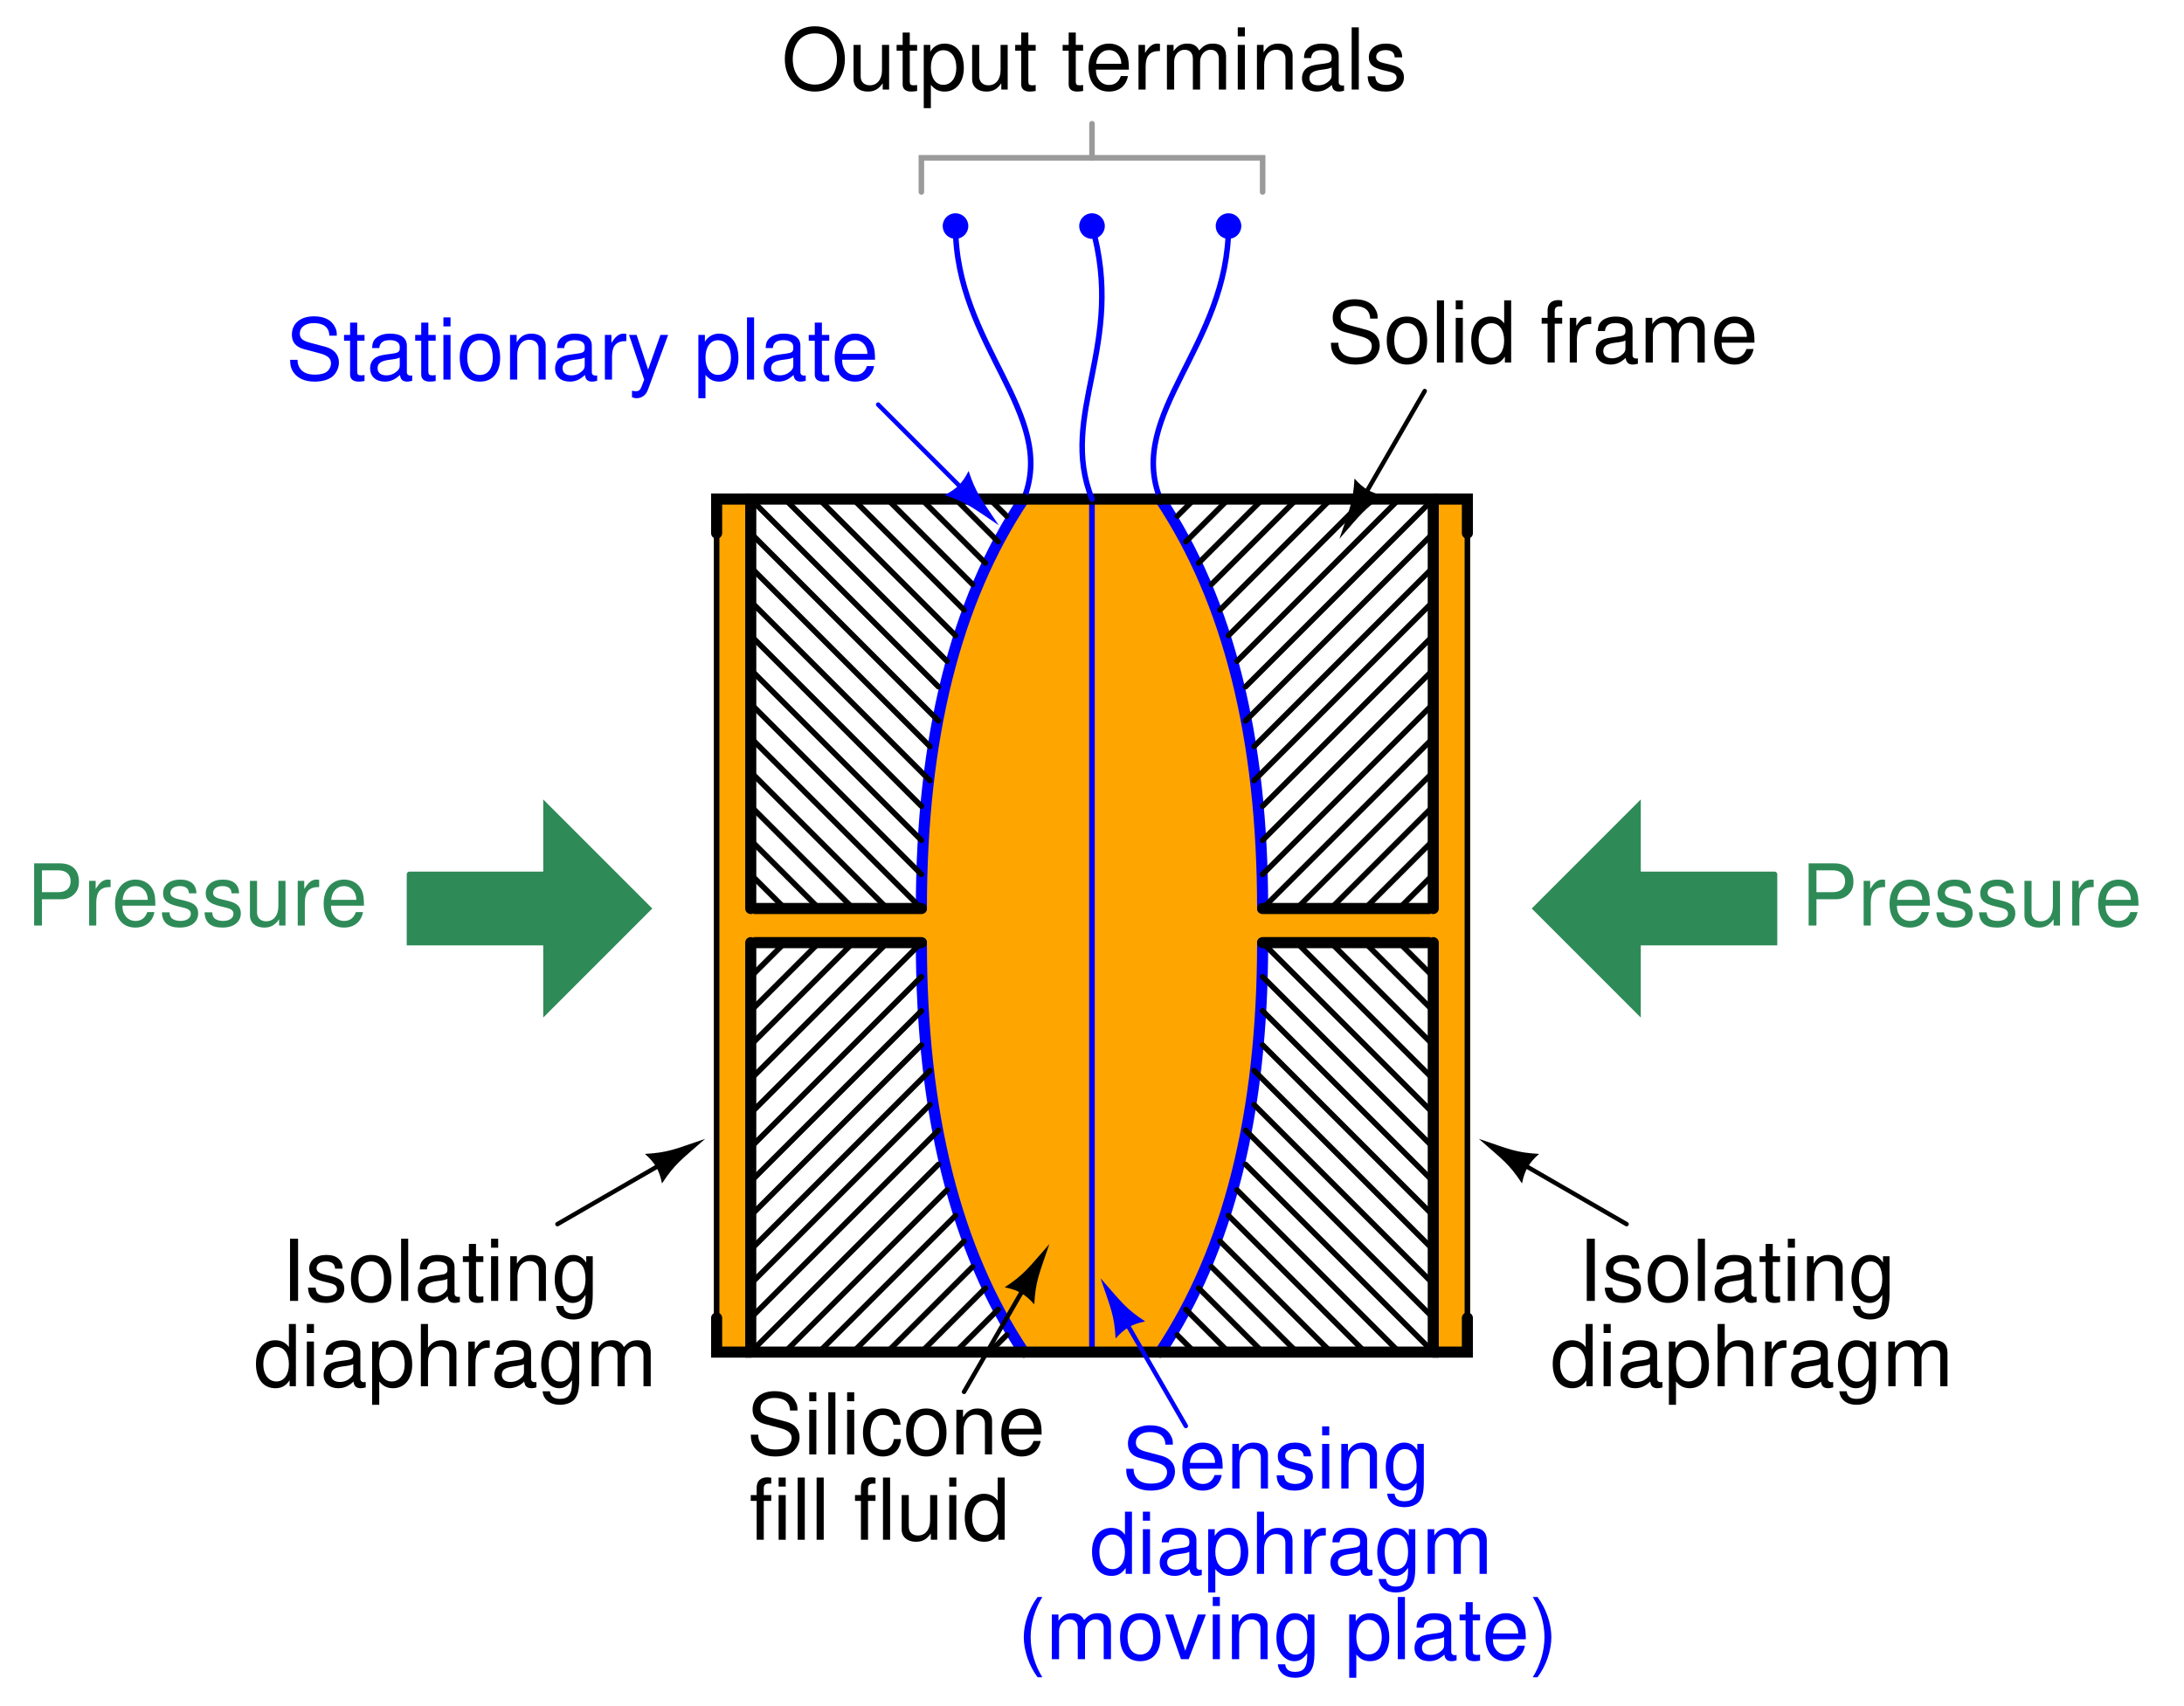 <?xml version="1.0" encoding="UTF-8"?>
<svg xmlns="http://www.w3.org/2000/svg" xmlns:xlink="http://www.w3.org/1999/xlink" viewBox="0 0 287.999 224.999" version="1.2">
<defs>
<g>
<symbol overflow="visible" id="glyph0-0">
<path style="stroke:none;" d=""/>
</symbol>
<symbol overflow="visible" id="glyph0-1">
<path style="stroke:none;" d="M 6.703 -5.797 C 6.703 -6.359 6.672 -6.516 6.484 -6.891 C 6.047 -7.844 5.078 -8.344 3.703 -8.344 C 1.906 -8.344 0.781 -7.406 0.781 -5.922 C 0.781 -4.922 1.312 -4.297 2.391 -4.016 L 4.438 -3.469 C 5.484 -3.203 5.938 -2.797 5.938 -2.156 C 5.938 -1.703 5.703 -1.266 5.359 -1.016 C 5.031 -0.781 4.516 -0.656 3.844 -0.656 C 2.953 -0.656 2.344 -0.875 1.953 -1.344 C 1.656 -1.703 1.516 -2.109 1.531 -2.609 L 0.547 -2.609 C 0.547 -1.859 0.703 -1.359 1.031 -0.906 C 1.594 -0.141 2.531 0.266 3.781 0.266 C 4.766 0.266 5.562 0.031 6.094 -0.375 C 6.641 -0.812 6.984 -1.547 6.984 -2.25 C 6.984 -3.266 6.359 -4 5.25 -4.312 L 3.188 -4.859 C 2.188 -5.125 1.828 -5.438 1.828 -6.078 C 1.828 -6.906 2.562 -7.453 3.672 -7.453 C 4.969 -7.453 5.703 -6.875 5.719 -5.797 Z M 6.703 -5.797 "/>
</symbol>
<symbol overflow="visible" id="glyph0-2">
<path style="stroke:none;" d="M 5.766 -2.625 C 5.766 -3.531 5.703 -4.078 5.531 -4.516 C 5.156 -5.484 4.25 -6.062 3.156 -6.062 C 1.5 -6.062 0.453 -4.812 0.453 -2.875 C 0.453 -0.922 1.469 0.266 3.125 0.266 C 4.484 0.266 5.406 -0.5 5.641 -1.781 L 4.703 -1.781 C 4.438 -1.016 3.922 -0.609 3.156 -0.609 C 2.562 -0.609 2.062 -0.875 1.75 -1.375 C 1.516 -1.703 1.438 -2.047 1.422 -2.625 Z M 1.453 -3.391 C 1.531 -4.484 2.188 -5.203 3.141 -5.203 C 4.094 -5.203 4.766 -4.453 4.766 -3.391 Z M 1.453 -3.391 "/>
</symbol>
<symbol overflow="visible" id="glyph0-3">
<path style="stroke:none;" d="M 0.781 -5.891 L 0.781 0 L 1.734 0 L 1.734 -3.25 C 1.734 -4.453 2.359 -5.25 3.328 -5.25 C 4.078 -5.25 4.547 -4.797 4.547 -4.078 L 4.547 0 L 5.484 0 L 5.484 -4.453 C 5.484 -5.438 4.75 -6.062 3.609 -6.062 C 2.734 -6.062 2.172 -5.719 1.656 -4.906 L 1.656 -5.891 Z M 0.781 -5.891 "/>
</symbol>
<symbol overflow="visible" id="glyph0-4">
<path style="stroke:none;" d="M 4.922 -4.25 C 4.922 -5.406 4.156 -6.062 2.797 -6.062 C 1.422 -6.062 0.531 -5.359 0.531 -4.266 C 0.531 -3.344 1 -2.906 2.391 -2.562 L 3.281 -2.344 C 3.922 -2.188 4.188 -1.953 4.188 -1.547 C 4.188 -0.984 3.641 -0.609 2.812 -0.609 C 2.312 -0.609 1.875 -0.75 1.641 -1 C 1.5 -1.172 1.422 -1.344 1.375 -1.75 L 0.375 -1.75 C 0.422 -0.391 1.188 0.266 2.734 0.266 C 4.219 0.266 5.156 -0.469 5.156 -1.609 C 5.156 -2.484 4.672 -2.969 3.5 -3.25 L 2.594 -3.469 C 1.828 -3.641 1.5 -3.891 1.5 -4.312 C 1.5 -4.859 1.984 -5.203 2.75 -5.203 C 3.516 -5.203 3.922 -4.875 3.938 -4.25 Z M 4.922 -4.25 "/>
</symbol>
<symbol overflow="visible" id="glyph0-5">
<path style="stroke:none;" d="M 1.688 -5.891 L 0.75 -5.891 L 0.75 0 L 1.688 0 Z M 1.688 -8.203 L 0.75 -8.203 L 0.75 -7.016 L 1.688 -7.016 Z M 1.688 -8.203 "/>
</symbol>
<symbol overflow="visible" id="glyph0-6">
<path style="stroke:none;" d="M 4.547 -5.891 L 4.547 -5.047 C 4.078 -5.75 3.562 -6.062 2.812 -6.062 C 1.391 -6.062 0.391 -4.734 0.391 -2.844 C 0.391 -1.859 0.625 -1.141 1.141 -0.547 C 1.578 -0.016 2.141 0.266 2.75 0.266 C 3.453 0.266 3.953 -0.062 4.453 -0.797 L 4.453 -0.5 C 4.453 1.078 4.016 1.672 2.844 1.672 C 2.047 1.672 1.625 1.344 1.547 0.672 L 0.578 0.672 C 0.672 1.766 1.547 2.453 2.828 2.453 C 3.688 2.453 4.406 2.172 4.797 1.703 C 5.25 1.141 5.406 0.422 5.406 -0.969 L 5.406 -5.891 Z M 2.906 -5.203 C 3.891 -5.203 4.453 -4.359 4.453 -2.875 C 4.453 -1.438 3.875 -0.609 2.906 -0.609 C 1.938 -0.609 1.375 -1.453 1.375 -2.906 C 1.375 -4.344 1.938 -5.203 2.906 -5.203 Z M 2.906 -5.203 "/>
</symbol>
<symbol overflow="visible" id="glyph0-7">
<path style="stroke:none;" d="M 5.562 -8.203 L 4.641 -8.203 L 4.641 -5.156 C 4.234 -5.75 3.609 -6.062 2.828 -6.062 C 1.297 -6.062 0.297 -4.844 0.297 -2.953 C 0.297 -0.969 1.266 0.266 2.859 0.266 C 3.672 0.266 4.234 -0.047 4.734 -0.781 L 4.734 0 L 5.562 0 Z M 2.984 -5.188 C 4 -5.188 4.641 -4.297 4.641 -2.875 C 4.641 -1.516 3.984 -0.625 3 -0.625 C 1.953 -0.625 1.266 -1.531 1.266 -2.906 C 1.266 -4.281 1.953 -5.188 2.984 -5.188 Z M 2.984 -5.188 "/>
</symbol>
<symbol overflow="visible" id="glyph0-8">
<path style="stroke:none;" d="M 6.016 -0.547 C 5.922 -0.531 5.875 -0.531 5.812 -0.531 C 5.484 -0.531 5.312 -0.703 5.312 -0.984 L 5.312 -4.453 C 5.312 -5.5 4.547 -6.062 3.094 -6.062 C 2.234 -6.062 1.547 -5.812 1.141 -5.375 C 0.859 -5.078 0.75 -4.734 0.734 -4.156 L 1.672 -4.156 C 1.75 -4.875 2.188 -5.203 3.062 -5.203 C 3.922 -5.203 4.375 -4.875 4.375 -4.312 L 4.375 -4.078 C 4.359 -3.672 4.156 -3.516 3.391 -3.422 C 2.062 -3.25 1.875 -3.203 1.5 -3.062 C 0.828 -2.766 0.469 -2.25 0.469 -1.484 C 0.469 -0.422 1.219 0.266 2.406 0.266 C 3.156 0.266 3.75 0 4.406 -0.609 C 4.484 0 4.766 0.266 5.375 0.266 C 5.578 0.266 5.703 0.234 6.016 0.156 Z M 4.375 -1.859 C 4.375 -1.547 4.281 -1.344 4 -1.094 C 3.625 -0.75 3.156 -0.562 2.609 -0.562 C 1.875 -0.562 1.453 -0.906 1.453 -1.5 C 1.453 -2.125 1.859 -2.438 2.875 -2.594 C 3.875 -2.719 4.062 -2.766 4.375 -2.906 Z M 4.375 -1.859 "/>
</symbol>
<symbol overflow="visible" id="glyph0-9">
<path style="stroke:none;" d="M 0.609 2.453 L 1.547 2.453 L 1.547 -0.625 C 2.047 -0.016 2.594 0.266 3.359 0.266 C 4.891 0.266 5.891 -0.969 5.891 -2.844 C 5.891 -4.828 4.922 -6.062 3.359 -6.062 C 2.547 -6.062 1.906 -5.703 1.469 -5 L 1.469 -5.891 L 0.609 -5.891 Z M 3.188 -5.188 C 4.234 -5.188 4.906 -4.281 4.906 -2.875 C 4.906 -1.531 4.219 -0.625 3.188 -0.625 C 2.188 -0.625 1.547 -1.516 1.547 -2.906 C 1.547 -4.281 2.188 -5.188 3.188 -5.188 Z M 3.188 -5.188 "/>
</symbol>
<symbol overflow="visible" id="glyph0-10">
<path style="stroke:none;" d="M 0.781 -8.203 L 0.781 0 L 1.719 0 L 1.719 -3.25 C 1.719 -4.453 2.344 -5.25 3.312 -5.25 C 3.641 -5.25 3.922 -5.156 4.156 -4.984 C 4.422 -4.781 4.531 -4.5 4.531 -4.078 L 4.531 0 L 5.469 0 L 5.469 -4.453 C 5.469 -5.438 4.766 -6.062 3.609 -6.062 C 2.781 -6.062 2.266 -5.812 1.719 -5.078 L 1.719 -8.203 Z M 0.781 -8.203 "/>
</symbol>
<symbol overflow="visible" id="glyph0-11">
<path style="stroke:none;" d="M 0.781 -5.891 L 0.781 0 L 1.719 0 L 1.719 -3.062 C 1.734 -4.484 2.312 -5.109 3.609 -5.078 L 3.609 -6.031 C 3.453 -6.047 3.359 -6.062 3.25 -6.062 C 2.641 -6.062 2.188 -5.703 1.641 -4.828 L 1.641 -5.891 Z M 0.781 -5.891 "/>
</symbol>
<symbol overflow="visible" id="glyph0-12">
<path style="stroke:none;" d="M 0.781 -5.891 L 0.781 0 L 1.734 0 L 1.734 -3.703 C 1.734 -4.562 2.344 -5.25 3.109 -5.25 C 3.812 -5.25 4.203 -4.812 4.203 -4.062 L 4.203 0 L 5.156 0 L 5.156 -3.703 C 5.156 -4.562 5.766 -5.25 6.531 -5.25 C 7.219 -5.25 7.625 -4.797 7.625 -4.062 L 7.625 0 L 8.578 0 L 8.578 -4.422 C 8.578 -5.484 7.969 -6.062 6.859 -6.062 C 6.078 -6.062 5.609 -5.828 5.047 -5.156 C 4.703 -5.797 4.234 -6.062 3.469 -6.062 C 2.672 -6.062 2.156 -5.766 1.656 -5.062 L 1.656 -5.891 Z M 0.781 -5.891 "/>
</symbol>
<symbol overflow="visible" id="glyph0-13">
<path style="stroke:none;" d="M 2.188 -8.203 L 1.125 -8.203 L 1.125 0 L 2.188 0 Z M 2.188 -8.203 "/>
</symbol>
<symbol overflow="visible" id="glyph0-14">
<path style="stroke:none;" d="M 3.062 -6.062 C 1.391 -6.062 0.406 -4.875 0.406 -2.906 C 0.406 -0.906 1.391 0.266 3.078 0.266 C 4.734 0.266 5.734 -0.922 5.734 -2.859 C 5.734 -4.906 4.766 -6.062 3.062 -6.062 Z M 3.078 -5.203 C 4.125 -5.203 4.766 -4.328 4.766 -2.875 C 4.766 -1.469 4.109 -0.609 3.078 -0.609 C 2.031 -0.609 1.391 -1.469 1.391 -2.906 C 1.391 -4.328 2.031 -5.203 3.078 -5.203 Z M 3.078 -5.203 "/>
</symbol>
<symbol overflow="visible" id="glyph0-15">
<path style="stroke:none;" d="M 1.703 -8.203 L 0.766 -8.203 L 0.766 0 L 1.703 0 Z M 1.703 -8.203 "/>
</symbol>
<symbol overflow="visible" id="glyph0-16">
<path style="stroke:none;" d="M 2.859 -5.891 L 1.891 -5.891 L 1.891 -7.516 L 0.953 -7.516 L 0.953 -5.891 L 0.156 -5.891 L 0.156 -5.125 L 0.953 -5.125 L 0.953 -0.672 C 0.953 -0.062 1.359 0.266 2.094 0.266 C 2.344 0.266 2.547 0.234 2.859 0.188 L 2.859 -0.609 C 2.719 -0.578 2.594 -0.562 2.406 -0.562 C 2 -0.562 1.891 -0.672 1.891 -1.094 L 1.891 -5.125 L 2.859 -5.125 Z M 2.859 -5.891 "/>
</symbol>
<symbol overflow="visible" id="glyph0-17">
<path style="stroke:none;" d="M 5.297 -3.922 C 5.25 -4.484 5.125 -4.859 4.906 -5.188 C 4.5 -5.734 3.797 -6.062 2.969 -6.062 C 1.375 -6.062 0.344 -4.797 0.344 -2.844 C 0.344 -0.938 1.359 0.266 2.953 0.266 C 4.359 0.266 5.25 -0.578 5.359 -2.031 L 4.422 -2.031 C 4.266 -1.078 3.781 -0.609 2.984 -0.609 C 1.953 -0.609 1.328 -1.453 1.328 -2.844 C 1.328 -4.312 1.938 -5.203 2.953 -5.203 C 3.75 -5.203 4.234 -4.734 4.359 -3.922 Z M 5.297 -3.922 "/>
</symbol>
<symbol overflow="visible" id="glyph0-18">
<path style="stroke:none;" d="M 2.906 -5.891 L 1.922 -5.891 L 1.922 -6.812 C 1.922 -7.219 2.141 -7.406 2.578 -7.406 C 2.656 -7.406 2.688 -7.406 2.906 -7.406 L 2.906 -8.172 C 2.688 -8.219 2.562 -8.234 2.375 -8.234 C 1.5 -8.234 0.984 -7.734 0.984 -6.891 L 0.984 -5.891 L 0.203 -5.891 L 0.203 -5.125 L 0.984 -5.125 L 0.984 0 L 1.922 0 L 1.922 -5.125 L 2.906 -5.125 Z M 2.906 -5.891 "/>
</symbol>
<symbol overflow="visible" id="glyph0-19">
<path style="stroke:none;" d=""/>
</symbol>
<symbol overflow="visible" id="glyph0-20">
<path style="stroke:none;" d="M 5.422 0 L 5.422 -5.891 L 4.484 -5.891 L 4.484 -2.547 C 4.484 -1.344 3.859 -0.562 2.875 -0.562 C 2.141 -0.562 1.672 -1.016 1.672 -1.719 L 1.672 -5.891 L 0.734 -5.891 L 0.734 -1.344 C 0.734 -0.375 1.469 0.266 2.609 0.266 C 3.469 0.266 4.031 -0.047 4.578 -0.828 L 4.578 0 Z M 5.422 0 "/>
</symbol>
<symbol overflow="visible" id="glyph0-21">
<path style="stroke:none;" d="M 2.062 -3.469 L 4.641 -3.469 C 5.281 -3.469 5.797 -3.672 6.234 -4.062 C 6.734 -4.516 6.938 -5.047 6.938 -5.797 C 6.938 -7.328 6.031 -8.203 4.406 -8.203 L 1.031 -8.203 L 1.031 0 L 2.062 0 Z M 2.062 -4.406 L 2.062 -7.281 L 4.25 -7.281 C 5.25 -7.281 5.844 -6.734 5.844 -5.844 C 5.844 -4.938 5.25 -4.406 4.25 -4.406 Z M 2.062 -4.406 "/>
</symbol>
<symbol overflow="visible" id="glyph0-22">
<path style="stroke:none;" d="M 4.375 -8.344 C 2.031 -8.344 0.422 -6.609 0.422 -4.031 C 0.422 -1.469 2.016 0.266 4.391 0.266 C 5.391 0.266 6.266 -0.047 6.938 -0.609 C 7.812 -1.359 8.344 -2.625 8.344 -3.969 C 8.344 -6.609 6.781 -8.344 4.375 -8.344 Z M 4.375 -7.406 C 6.156 -7.406 7.297 -6.078 7.297 -4 C 7.297 -2.016 6.125 -0.656 4.391 -0.656 C 2.625 -0.656 1.469 -2.016 1.469 -4.031 C 1.469 -6.062 2.625 -7.406 4.375 -7.406 Z M 4.375 -7.406 "/>
</symbol>
<symbol overflow="visible" id="glyph0-23">
<path style="stroke:none;" d="M 4.359 -5.891 L 2.734 -1.312 L 1.219 -5.891 L 0.219 -5.891 L 2.219 0.016 L 1.859 0.953 C 1.703 1.375 1.5 1.531 1.109 1.531 C 0.938 1.531 0.812 1.5 0.609 1.469 L 0.609 2.312 C 0.797 2.406 0.984 2.453 1.234 2.453 C 1.547 2.453 1.875 2.344 2.109 2.172 C 2.406 1.953 2.578 1.703 2.75 1.234 L 5.375 -5.891 Z M 4.359 -5.891 "/>
</symbol>
<symbol overflow="visible" id="glyph0-24">
<path style="stroke:none;" d="M 2.656 -8.203 C 1.531 -6.734 0.828 -4.688 0.828 -2.906 C 0.828 -1.141 1.531 0.906 2.656 2.391 L 3.281 2.391 C 2.281 0.781 1.734 -1.109 1.734 -2.906 C 1.734 -4.703 2.281 -6.609 3.281 -8.203 Z M 2.656 -8.203 "/>
</symbol>
<symbol overflow="visible" id="glyph0-25">
<path style="stroke:none;" d="M 3.203 0 L 5.469 -5.891 L 4.406 -5.891 L 2.75 -1.109 L 1.172 -5.891 L 0.109 -5.891 L 2.188 0 Z M 3.203 0 "/>
</symbol>
<symbol overflow="visible" id="glyph0-26">
<path style="stroke:none;" d="M 1.047 2.391 C 2.172 0.906 2.875 -1.141 2.875 -2.906 C 2.875 -4.688 2.172 -6.734 1.047 -8.203 L 0.422 -8.203 C 1.422 -6.594 1.969 -4.703 1.969 -2.906 C 1.969 -1.109 1.422 0.781 0.422 2.391 Z M 1.047 2.391 "/>
</symbol>
</g>
</defs>
<g id="surface1">
<path style="fill:none;stroke-width:7.312;stroke-linecap:round;stroke-linejoin:miter;stroke:rgb(0%,0%,0%);stroke-opacity:1;stroke-miterlimit:6;" d="M 1435 461.865 L 1435 1586.865 " transform="matrix(0.1,0,0,-0.1,0.5,224.499)"/>
<path style="fill-rule:evenodd;fill:rgb(17.993%,54.492%,34.105%);fill-opacity:1;stroke-width:7.312;stroke-linecap:round;stroke-linejoin:miter;stroke:rgb(17.993%,54.492%,34.105%);stroke-opacity:1;stroke-miterlimit:6;" d="M 535 1091.865 L 535 1001.865 L 715 1001.865 L 715 911.865 L 850 1046.865 L 715 1181.865 L 715 1091.865 L 535 1091.865 " transform="matrix(0.1,0,0,-0.1,0.5,224.499)"/>
<path style="fill-rule:evenodd;fill:rgb(100%,64.647%,0%);fill-opacity:1;stroke-width:7.312;stroke-linecap:round;stroke-linejoin:miter;stroke:rgb(100%,64.647%,0%);stroke-opacity:1;stroke-miterlimit:6;" d="M 1345 1586.865 C 1165 1316.865 1165 731.865 1345 461.865 " transform="matrix(0.1,0,0,-0.1,0.5,224.499)"/>
<path style="fill-rule:evenodd;fill:rgb(100%,64.647%,0%);fill-opacity:1;stroke-width:7.312;stroke-linecap:round;stroke-linejoin:miter;stroke:rgb(100%,64.647%,0%);stroke-opacity:1;stroke-miterlimit:6;" d="M 1345 461.865 L 1435 461.865 L 1435 1586.865 L 1345 1586.865 Z M 1345 461.865 " transform="matrix(0.1,0,0,-0.1,0.5,224.499)"/>
<path style="fill:none;stroke-width:7.312;stroke-linecap:round;stroke-linejoin:miter;stroke:rgb(0%,0%,0%);stroke-opacity:1;stroke-miterlimit:6;" d="M 1435 461.865 L 1435 1586.865 " transform="matrix(0.1,0,0,-0.1,0.5,224.499)"/>
<path style="fill-rule:evenodd;fill:rgb(100%,64.647%,0%);fill-opacity:1;stroke-width:7.312;stroke-linecap:round;stroke-linejoin:miter;stroke:rgb(100%,64.647%,0%);stroke-opacity:1;stroke-miterlimit:6;" d="M 1525 1586.865 C 1705 1316.865 1705 731.865 1525 461.865 " transform="matrix(0.1,0,0,-0.1,0.5,224.499)"/>
<path style="fill-rule:evenodd;fill:rgb(100%,64.647%,0%);fill-opacity:1;stroke-width:7.312;stroke-linecap:round;stroke-linejoin:miter;stroke:rgb(100%,64.647%,0%);stroke-opacity:1;stroke-miterlimit:6;" d="M 1435 461.865 L 1525 461.865 L 1525 1586.865 L 1435 1586.865 Z M 1435 461.865 " transform="matrix(0.1,0,0,-0.1,0.5,224.499)"/>
<path style="fill:none;stroke-width:14.625;stroke-linecap:round;stroke-linejoin:miter;stroke:rgb(0%,0%,100%);stroke-opacity:1;stroke-miterlimit:6;" d="M 1345 1586.865 C 1255 1451.865 1210 1271.865 1210 1046.865 " transform="matrix(0.1,0,0,-0.1,0.5,224.499)"/>
<path style="fill:none;stroke-width:14.625;stroke-linecap:round;stroke-linejoin:miter;stroke:rgb(0%,0%,100%);stroke-opacity:1;stroke-miterlimit:6;" d="M 1345 461.865 C 1255 596.865 1210 776.865 1210 1001.865 " transform="matrix(0.1,0,0,-0.1,0.5,224.499)"/>
<path style="fill:none;stroke-width:14.625;stroke-linecap:round;stroke-linejoin:miter;stroke:rgb(0%,0%,100%);stroke-opacity:1;stroke-miterlimit:6;" d="M 1525 1586.865 C 1615 1451.865 1660 1271.865 1660 1046.865 " transform="matrix(0.1,0,0,-0.1,0.5,224.499)"/>
<path style="fill:none;stroke-width:14.625;stroke-linecap:round;stroke-linejoin:miter;stroke:rgb(0%,0%,100%);stroke-opacity:1;stroke-miterlimit:6;" d="M 1525 461.865 C 1615 596.865 1660 776.865 1660 1001.865 " transform="matrix(0.1,0,0,-0.1,0.5,224.499)"/>
<path style="fill:none;stroke-width:7.312;stroke-linecap:round;stroke-linejoin:miter;stroke:rgb(0%,0%,100%);stroke-opacity:1;stroke-miterlimit:6;" d="M 1435 461.865 L 1435 1586.865 " transform="matrix(0.1,0,0,-0.1,0.5,224.499)"/>
<path style="fill:none;stroke-width:14.625;stroke-linecap:round;stroke-linejoin:miter;stroke:rgb(0%,0%,0%);stroke-opacity:1;stroke-miterlimit:6;" d="M 1525 1586.865 L 1345 1586.865 " transform="matrix(0.1,0,0,-0.1,0.5,224.499)"/>
<path style="fill:none;stroke-width:14.625;stroke-linecap:round;stroke-linejoin:miter;stroke:rgb(0%,0%,0%);stroke-opacity:1;stroke-miterlimit:6;" d="M 1525 461.865 L 1345 461.865 " transform="matrix(0.1,0,0,-0.1,0.5,224.499)"/>
<path style="fill:none;stroke-width:7.312;stroke-linecap:round;stroke-linejoin:miter;stroke:rgb(0%,0%,0%);stroke-opacity:1;stroke-miterlimit:6;" d="M 1030 1046.865 L 985 1091.865 " transform="matrix(0.1,0,0,-0.1,0.5,224.499)"/>
<path style="fill:none;stroke-width:7.312;stroke-linecap:round;stroke-linejoin:miter;stroke:rgb(0%,0%,0%);stroke-opacity:1;stroke-miterlimit:6;" d="M 1075 1046.865 L 985 1136.865 " transform="matrix(0.1,0,0,-0.1,0.5,224.499)"/>
<path style="fill:none;stroke-width:7.312;stroke-linecap:round;stroke-linejoin:miter;stroke:rgb(0%,0%,0%);stroke-opacity:1;stroke-miterlimit:6;" d="M 1120 1046.865 L 985 1181.865 " transform="matrix(0.1,0,0,-0.1,0.5,224.499)"/>
<path style="fill:none;stroke-width:7.312;stroke-linecap:round;stroke-linejoin:miter;stroke:rgb(0%,0%,0%);stroke-opacity:1;stroke-miterlimit:6;" d="M 1165 1046.865 L 985 1226.865 " transform="matrix(0.1,0,0,-0.1,0.5,224.499)"/>
<path style="fill:none;stroke-width:7.312;stroke-linecap:round;stroke-linejoin:miter;stroke:rgb(0%,0%,0%);stroke-opacity:1;stroke-miterlimit:6;" d="M 1210 1046.865 L 985 1271.865 " transform="matrix(0.1,0,0,-0.1,0.5,224.499)"/>
<path style="fill:none;stroke-width:7.312;stroke-linecap:round;stroke-linejoin:miter;stroke:rgb(0%,0%,0%);stroke-opacity:1;stroke-miterlimit:6;" d="M 1210 1091.865 L 985 1316.865 " transform="matrix(0.1,0,0,-0.1,0.5,224.499)"/>
<path style="fill:none;stroke-width:7.312;stroke-linecap:round;stroke-linejoin:miter;stroke:rgb(0%,0%,0%);stroke-opacity:1;stroke-miterlimit:6;" d="M 1210 1136.865 L 985 1361.865 " transform="matrix(0.1,0,0,-0.1,0.5,224.499)"/>
<path style="fill:none;stroke-width:7.312;stroke-linecap:round;stroke-linejoin:miter;stroke:rgb(0%,0%,0%);stroke-opacity:1;stroke-miterlimit:6;" d="M 1210 1181.865 L 985 1406.865 " transform="matrix(0.1,0,0,-0.1,0.5,224.499)"/>
<path style="fill:none;stroke-width:7.312;stroke-linecap:round;stroke-linejoin:miter;stroke:rgb(0%,0%,0%);stroke-opacity:1;stroke-miterlimit:6;" d="M 1221.25 1215.615 L 985 1451.865 " transform="matrix(0.1,0,0,-0.1,0.5,224.499)"/>
<path style="fill:none;stroke-width:7.312;stroke-linecap:round;stroke-linejoin:miter;stroke:rgb(0%,0%,0%);stroke-opacity:1;stroke-miterlimit:6;" d="M 1221.25 1260.615 L 985 1496.865 " transform="matrix(0.1,0,0,-0.1,0.5,224.499)"/>
<path style="fill:none;stroke-width:7.312;stroke-linecap:round;stroke-linejoin:miter;stroke:rgb(0%,0%,0%);stroke-opacity:1;stroke-miterlimit:6;" d="M 1232.5 1294.365 L 985 1541.865 " transform="matrix(0.1,0,0,-0.1,0.5,224.499)"/>
<path style="fill:none;stroke-width:7.312;stroke-linecap:round;stroke-linejoin:miter;stroke:rgb(0%,0%,0%);stroke-opacity:1;stroke-miterlimit:6;" d="M 1232.5 1339.365 L 985 1586.865 " transform="matrix(0.1,0,0,-0.1,0.5,224.499)"/>
<path style="fill:none;stroke-width:7.312;stroke-linecap:round;stroke-linejoin:miter;stroke:rgb(0%,0%,0%);stroke-opacity:1;stroke-miterlimit:6;" d="M 1243.75 1373.115 L 1030 1586.865 " transform="matrix(0.1,0,0,-0.1,0.5,224.499)"/>
<path style="fill:none;stroke-width:7.312;stroke-linecap:round;stroke-linejoin:miter;stroke:rgb(0%,0%,0%);stroke-opacity:1;stroke-miterlimit:6;" d="M 1255 1406.865 L 1075 1586.865 " transform="matrix(0.1,0,0,-0.1,0.5,224.499)"/>
<path style="fill:none;stroke-width:7.312;stroke-linecap:round;stroke-linejoin:miter;stroke:rgb(0%,0%,0%);stroke-opacity:1;stroke-miterlimit:6;" d="M 1266.25 1440.615 L 1120 1586.865 " transform="matrix(0.1,0,0,-0.1,0.5,224.499)"/>
<path style="fill:none;stroke-width:7.312;stroke-linecap:round;stroke-linejoin:miter;stroke:rgb(0%,0%,0%);stroke-opacity:1;stroke-miterlimit:6;" d="M 1277.5 1474.365 L 1165 1586.865 " transform="matrix(0.1,0,0,-0.1,0.5,224.499)"/>
<path style="fill:none;stroke-width:7.312;stroke-linecap:round;stroke-linejoin:miter;stroke:rgb(0%,0%,0%);stroke-opacity:1;stroke-miterlimit:6;" d="M 1294.375 1502.49 L 1210 1586.865 " transform="matrix(0.1,0,0,-0.1,0.5,224.499)"/>
<path style="fill:none;stroke-width:7.312;stroke-linecap:round;stroke-linejoin:miter;stroke:rgb(0%,0%,0%);stroke-opacity:1;stroke-miterlimit:6;" d="M 1311.25 1530.615 L 1255 1586.865 " transform="matrix(0.1,0,0,-0.1,0.5,224.499)"/>
<path style="fill:none;stroke-width:7.312;stroke-linecap:round;stroke-linejoin:miter;stroke:rgb(0%,0%,0%);stroke-opacity:1;stroke-miterlimit:6;" d="M 1322.5 1564.365 L 1300 1586.865 " transform="matrix(0.1,0,0,-0.1,0.5,224.499)"/>
<path style="fill:none;stroke-width:7.312;stroke-linecap:round;stroke-linejoin:miter;stroke:rgb(0%,0%,0%);stroke-opacity:1;stroke-miterlimit:6;" d="M 1075 1001.865 L 985 911.865 " transform="matrix(0.1,0,0,-0.1,0.5,224.499)"/>
<path style="fill:none;stroke-width:7.312;stroke-linecap:round;stroke-linejoin:miter;stroke:rgb(0%,0%,0%);stroke-opacity:1;stroke-miterlimit:6;" d="M 1030 1001.865 L 985 956.865 " transform="matrix(0.1,0,0,-0.1,0.5,224.499)"/>
<path style="fill:none;stroke-width:7.312;stroke-linecap:round;stroke-linejoin:miter;stroke:rgb(0%,0%,0%);stroke-opacity:1;stroke-miterlimit:6;" d="M 1120 1001.865 L 985 866.865 " transform="matrix(0.1,0,0,-0.1,0.5,224.499)"/>
<path style="fill:none;stroke-width:7.312;stroke-linecap:round;stroke-linejoin:miter;stroke:rgb(0%,0%,0%);stroke-opacity:1;stroke-miterlimit:6;" d="M 1165 1001.865 L 985 821.865 " transform="matrix(0.1,0,0,-0.1,0.5,224.499)"/>
<path style="fill:none;stroke-width:7.312;stroke-linecap:round;stroke-linejoin:miter;stroke:rgb(0%,0%,0%);stroke-opacity:1;stroke-miterlimit:6;" d="M 1210 1001.865 L 985 776.865 " transform="matrix(0.1,0,0,-0.1,0.5,224.499)"/>
<path style="fill:none;stroke-width:7.312;stroke-linecap:round;stroke-linejoin:miter;stroke:rgb(0%,0%,0%);stroke-opacity:1;stroke-miterlimit:6;" d="M 1210 956.865 L 985 731.865 " transform="matrix(0.1,0,0,-0.1,0.5,224.499)"/>
<path style="fill:none;stroke-width:7.312;stroke-linecap:round;stroke-linejoin:miter;stroke:rgb(0%,0%,0%);stroke-opacity:1;stroke-miterlimit:6;" d="M 1210 911.865 L 985 686.865 " transform="matrix(0.1,0,0,-0.1,0.5,224.499)"/>
<path style="fill:none;stroke-width:7.312;stroke-linecap:round;stroke-linejoin:miter;stroke:rgb(0%,0%,0%);stroke-opacity:1;stroke-miterlimit:6;" d="M 1210 866.865 L 985 641.865 " transform="matrix(0.1,0,0,-0.1,0.5,224.499)"/>
<path style="fill:none;stroke-width:7.312;stroke-linecap:round;stroke-linejoin:miter;stroke:rgb(0%,0%,0%);stroke-opacity:1;stroke-miterlimit:6;" d="M 1221.25 833.115 L 985 596.865 " transform="matrix(0.1,0,0,-0.1,0.5,224.499)"/>
<path style="fill:none;stroke-width:7.312;stroke-linecap:round;stroke-linejoin:miter;stroke:rgb(0%,0%,0%);stroke-opacity:1;stroke-miterlimit:6;" d="M 1221.25 788.115 L 985 551.865 " transform="matrix(0.1,0,0,-0.1,0.5,224.499)"/>
<path style="fill:none;stroke-width:7.312;stroke-linecap:round;stroke-linejoin:miter;stroke:rgb(0%,0%,0%);stroke-opacity:1;stroke-miterlimit:6;" d="M 1232.5 754.365 L 985 506.865 " transform="matrix(0.1,0,0,-0.1,0.5,224.499)"/>
<path style="fill:none;stroke-width:7.312;stroke-linecap:round;stroke-linejoin:miter;stroke:rgb(0%,0%,0%);stroke-opacity:1;stroke-miterlimit:6;" d="M 1232.5 709.365 L 985 461.865 " transform="matrix(0.1,0,0,-0.1,0.5,224.499)"/>
<path style="fill:none;stroke-width:7.312;stroke-linecap:round;stroke-linejoin:miter;stroke:rgb(0%,0%,0%);stroke-opacity:1;stroke-miterlimit:6;" d="M 1243.75 675.615 L 1030 461.865 " transform="matrix(0.1,0,0,-0.1,0.5,224.499)"/>
<path style="fill:none;stroke-width:7.312;stroke-linecap:round;stroke-linejoin:miter;stroke:rgb(0%,0%,0%);stroke-opacity:1;stroke-miterlimit:6;" d="M 1255 641.865 L 1075 461.865 " transform="matrix(0.1,0,0,-0.1,0.5,224.499)"/>
<path style="fill:none;stroke-width:7.312;stroke-linecap:round;stroke-linejoin:miter;stroke:rgb(0%,0%,0%);stroke-opacity:1;stroke-miterlimit:6;" d="M 1266.25 608.115 L 1120 461.865 " transform="matrix(0.1,0,0,-0.1,0.5,224.499)"/>
<path style="fill:none;stroke-width:7.312;stroke-linecap:round;stroke-linejoin:miter;stroke:rgb(0%,0%,0%);stroke-opacity:1;stroke-miterlimit:6;" d="M 1277.5 574.365 L 1165 461.865 " transform="matrix(0.1,0,0,-0.1,0.5,224.499)"/>
<path style="fill:none;stroke-width:7.312;stroke-linecap:round;stroke-linejoin:miter;stroke:rgb(0%,0%,0%);stroke-opacity:1;stroke-miterlimit:6;" d="M 1294.375 546.24 L 1210 461.865 " transform="matrix(0.1,0,0,-0.1,0.5,224.499)"/>
<path style="fill:none;stroke-width:7.312;stroke-linecap:round;stroke-linejoin:miter;stroke:rgb(0%,0%,0%);stroke-opacity:1;stroke-miterlimit:6;" d="M 1311.25 518.115 L 1255 461.865 " transform="matrix(0.1,0,0,-0.1,0.5,224.499)"/>
<path style="fill:none;stroke-width:7.312;stroke-linecap:round;stroke-linejoin:miter;stroke:rgb(0%,0%,0%);stroke-opacity:1;stroke-miterlimit:6;" d="M 1322.5 484.365 L 1300 461.865 " transform="matrix(0.1,0,0,-0.1,0.5,224.499)"/>
<path style="fill:none;stroke-width:7.312;stroke-linecap:round;stroke-linejoin:miter;stroke:rgb(0%,0%,0%);stroke-opacity:1;stroke-miterlimit:6;" d="M 1795 1046.865 L 1885 1136.865 " transform="matrix(0.1,0,0,-0.1,0.5,224.499)"/>
<path style="fill:none;stroke-width:7.312;stroke-linecap:round;stroke-linejoin:miter;stroke:rgb(0%,0%,0%);stroke-opacity:1;stroke-miterlimit:6;" d="M 1840 1046.865 L 1885 1091.865 " transform="matrix(0.1,0,0,-0.1,0.5,224.499)"/>
<path style="fill:none;stroke-width:7.312;stroke-linecap:round;stroke-linejoin:miter;stroke:rgb(0%,0%,0%);stroke-opacity:1;stroke-miterlimit:6;" d="M 1750 1046.865 L 1885 1181.865 " transform="matrix(0.1,0,0,-0.1,0.5,224.499)"/>
<path style="fill:none;stroke-width:7.312;stroke-linecap:round;stroke-linejoin:miter;stroke:rgb(0%,0%,0%);stroke-opacity:1;stroke-miterlimit:6;" d="M 1705 1046.865 L 1885 1226.865 " transform="matrix(0.1,0,0,-0.1,0.5,224.499)"/>
<path style="fill:none;stroke-width:7.312;stroke-linecap:round;stroke-linejoin:miter;stroke:rgb(0%,0%,0%);stroke-opacity:1;stroke-miterlimit:6;" d="M 1660 1046.865 L 1885 1271.865 " transform="matrix(0.1,0,0,-0.1,0.5,224.499)"/>
<path style="fill:none;stroke-width:7.312;stroke-linecap:round;stroke-linejoin:miter;stroke:rgb(0%,0%,0%);stroke-opacity:1;stroke-miterlimit:6;" d="M 1660 1091.865 L 1885 1316.865 " transform="matrix(0.1,0,0,-0.1,0.5,224.499)"/>
<path style="fill:none;stroke-width:7.312;stroke-linecap:round;stroke-linejoin:miter;stroke:rgb(0%,0%,0%);stroke-opacity:1;stroke-miterlimit:6;" d="M 1660 1136.865 L 1885 1361.865 " transform="matrix(0.1,0,0,-0.1,0.5,224.499)"/>
<path style="fill:none;stroke-width:7.312;stroke-linecap:round;stroke-linejoin:miter;stroke:rgb(0%,0%,0%);stroke-opacity:1;stroke-miterlimit:6;" d="M 1660 1181.865 L 1885 1406.865 " transform="matrix(0.1,0,0,-0.1,0.5,224.499)"/>
<path style="fill:none;stroke-width:7.312;stroke-linecap:round;stroke-linejoin:miter;stroke:rgb(0%,0%,0%);stroke-opacity:1;stroke-miterlimit:6;" d="M 1648.75 1215.615 L 1885 1451.865 " transform="matrix(0.1,0,0,-0.1,0.5,224.499)"/>
<path style="fill:none;stroke-width:7.312;stroke-linecap:round;stroke-linejoin:miter;stroke:rgb(0%,0%,0%);stroke-opacity:1;stroke-miterlimit:6;" d="M 1648.75 1260.615 L 1885 1496.865 " transform="matrix(0.1,0,0,-0.1,0.5,224.499)"/>
<path style="fill:none;stroke-width:7.312;stroke-linecap:round;stroke-linejoin:miter;stroke:rgb(0%,0%,0%);stroke-opacity:1;stroke-miterlimit:6;" d="M 1637.5 1294.365 L 1885 1541.865 " transform="matrix(0.1,0,0,-0.1,0.5,224.499)"/>
<path style="fill:none;stroke-width:7.312;stroke-linecap:round;stroke-linejoin:miter;stroke:rgb(0%,0%,0%);stroke-opacity:1;stroke-miterlimit:6;" d="M 1637.5 1339.365 L 1885 1586.865 " transform="matrix(0.1,0,0,-0.1,0.5,224.499)"/>
<path style="fill:none;stroke-width:7.312;stroke-linecap:round;stroke-linejoin:miter;stroke:rgb(0%,0%,0%);stroke-opacity:1;stroke-miterlimit:6;" d="M 1626.25 1373.115 L 1840 1586.865 " transform="matrix(0.1,0,0,-0.1,0.5,224.499)"/>
<path style="fill:none;stroke-width:7.312;stroke-linecap:round;stroke-linejoin:miter;stroke:rgb(0%,0%,0%);stroke-opacity:1;stroke-miterlimit:6;" d="M 1615 1406.865 L 1795 1586.865 " transform="matrix(0.1,0,0,-0.1,0.5,224.499)"/>
<path style="fill:none;stroke-width:7.312;stroke-linecap:round;stroke-linejoin:miter;stroke:rgb(0%,0%,0%);stroke-opacity:1;stroke-miterlimit:6;" d="M 1603.75 1440.615 L 1750 1586.865 " transform="matrix(0.1,0,0,-0.1,0.5,224.499)"/>
<path style="fill:none;stroke-width:7.312;stroke-linecap:round;stroke-linejoin:miter;stroke:rgb(0%,0%,0%);stroke-opacity:1;stroke-miterlimit:6;" d="M 1592.5 1474.365 L 1705 1586.865 " transform="matrix(0.1,0,0,-0.1,0.5,224.499)"/>
<path style="fill:none;stroke-width:7.312;stroke-linecap:round;stroke-linejoin:miter;stroke:rgb(0%,0%,0%);stroke-opacity:1;stroke-miterlimit:6;" d="M 1575.625 1502.49 L 1660 1586.865 " transform="matrix(0.1,0,0,-0.1,0.5,224.499)"/>
<path style="fill:none;stroke-width:7.312;stroke-linecap:round;stroke-linejoin:miter;stroke:rgb(0%,0%,0%);stroke-opacity:1;stroke-miterlimit:6;" d="M 1558.75 1530.615 L 1615 1586.865 " transform="matrix(0.1,0,0,-0.1,0.5,224.499)"/>
<path style="fill:none;stroke-width:7.312;stroke-linecap:round;stroke-linejoin:miter;stroke:rgb(0%,0%,0%);stroke-opacity:1;stroke-miterlimit:6;" d="M 1547.5 1564.365 L 1570 1586.865 " transform="matrix(0.1,0,0,-0.1,0.5,224.499)"/>
<path style="fill:none;stroke-width:7.312;stroke-linecap:round;stroke-linejoin:miter;stroke:rgb(0%,0%,0%);stroke-opacity:1;stroke-miterlimit:6;" d="M 1795 1001.865 L 1885 911.865 " transform="matrix(0.1,0,0,-0.1,0.5,224.499)"/>
<path style="fill:none;stroke-width:7.312;stroke-linecap:round;stroke-linejoin:miter;stroke:rgb(0%,0%,0%);stroke-opacity:1;stroke-miterlimit:6;" d="M 1840 1001.865 L 1885 956.865 " transform="matrix(0.1,0,0,-0.1,0.5,224.499)"/>
<path style="fill:none;stroke-width:7.312;stroke-linecap:round;stroke-linejoin:miter;stroke:rgb(0%,0%,0%);stroke-opacity:1;stroke-miterlimit:6;" d="M 1750 1001.865 L 1885 866.865 " transform="matrix(0.1,0,0,-0.1,0.5,224.499)"/>
<path style="fill:none;stroke-width:7.312;stroke-linecap:round;stroke-linejoin:miter;stroke:rgb(0%,0%,0%);stroke-opacity:1;stroke-miterlimit:6;" d="M 1705 1001.865 L 1885 821.865 " transform="matrix(0.1,0,0,-0.1,0.5,224.499)"/>
<path style="fill:none;stroke-width:7.312;stroke-linecap:round;stroke-linejoin:miter;stroke:rgb(0%,0%,0%);stroke-opacity:1;stroke-miterlimit:6;" d="M 1660 1001.865 L 1885 776.865 " transform="matrix(0.1,0,0,-0.1,0.5,224.499)"/>
<path style="fill:none;stroke-width:7.312;stroke-linecap:round;stroke-linejoin:miter;stroke:rgb(0%,0%,0%);stroke-opacity:1;stroke-miterlimit:6;" d="M 1660 956.865 L 1885 731.865 " transform="matrix(0.1,0,0,-0.1,0.5,224.499)"/>
<path style="fill:none;stroke-width:7.312;stroke-linecap:round;stroke-linejoin:miter;stroke:rgb(0%,0%,0%);stroke-opacity:1;stroke-miterlimit:6;" d="M 1660 911.865 L 1885 686.865 " transform="matrix(0.1,0,0,-0.1,0.5,224.499)"/>
<path style="fill:none;stroke-width:7.312;stroke-linecap:round;stroke-linejoin:miter;stroke:rgb(0%,0%,0%);stroke-opacity:1;stroke-miterlimit:6;" d="M 1660 866.865 L 1885 641.865 " transform="matrix(0.1,0,0,-0.1,0.5,224.499)"/>
<path style="fill:none;stroke-width:7.312;stroke-linecap:round;stroke-linejoin:miter;stroke:rgb(0%,0%,0%);stroke-opacity:1;stroke-miterlimit:6;" d="M 1648.75 833.115 L 1885 596.865 " transform="matrix(0.1,0,0,-0.1,0.5,224.499)"/>
<path style="fill:none;stroke-width:7.312;stroke-linecap:round;stroke-linejoin:miter;stroke:rgb(0%,0%,0%);stroke-opacity:1;stroke-miterlimit:6;" d="M 1648.75 788.115 L 1885 551.865 " transform="matrix(0.1,0,0,-0.1,0.5,224.499)"/>
<path style="fill:none;stroke-width:7.312;stroke-linecap:round;stroke-linejoin:miter;stroke:rgb(0%,0%,0%);stroke-opacity:1;stroke-miterlimit:6;" d="M 1637.5 754.365 L 1885 506.865 " transform="matrix(0.1,0,0,-0.1,0.5,224.499)"/>
<path style="fill:none;stroke-width:7.312;stroke-linecap:round;stroke-linejoin:miter;stroke:rgb(0%,0%,0%);stroke-opacity:1;stroke-miterlimit:6;" d="M 1637.5 709.365 L 1885 461.865 " transform="matrix(0.1,0,0,-0.1,0.5,224.499)"/>
<path style="fill:none;stroke-width:7.312;stroke-linecap:round;stroke-linejoin:miter;stroke:rgb(0%,0%,0%);stroke-opacity:1;stroke-miterlimit:6;" d="M 1626.25 675.615 L 1840 461.865 " transform="matrix(0.1,0,0,-0.1,0.5,224.499)"/>
<path style="fill:none;stroke-width:7.312;stroke-linecap:round;stroke-linejoin:miter;stroke:rgb(0%,0%,0%);stroke-opacity:1;stroke-miterlimit:6;" d="M 1615 641.865 L 1795 461.865 " transform="matrix(0.1,0,0,-0.1,0.5,224.499)"/>
<path style="fill:none;stroke-width:7.312;stroke-linecap:round;stroke-linejoin:miter;stroke:rgb(0%,0%,0%);stroke-opacity:1;stroke-miterlimit:6;" d="M 1603.75 608.115 L 1750 461.865 " transform="matrix(0.1,0,0,-0.1,0.5,224.499)"/>
<path style="fill:none;stroke-width:7.312;stroke-linecap:round;stroke-linejoin:miter;stroke:rgb(0%,0%,0%);stroke-opacity:1;stroke-miterlimit:6;" d="M 1592.5 574.365 L 1705 461.865 " transform="matrix(0.1,0,0,-0.1,0.5,224.499)"/>
<path style="fill:none;stroke-width:7.312;stroke-linecap:round;stroke-linejoin:miter;stroke:rgb(0%,0%,0%);stroke-opacity:1;stroke-miterlimit:6;" d="M 1575.625 546.24 L 1660 461.865 " transform="matrix(0.1,0,0,-0.1,0.5,224.499)"/>
<path style="fill:none;stroke-width:7.312;stroke-linecap:round;stroke-linejoin:miter;stroke:rgb(0%,0%,0%);stroke-opacity:1;stroke-miterlimit:6;" d="M 1558.75 518.115 L 1615 461.865 " transform="matrix(0.1,0,0,-0.1,0.5,224.499)"/>
<path style="fill:none;stroke-width:7.312;stroke-linecap:round;stroke-linejoin:miter;stroke:rgb(0%,0%,0%);stroke-opacity:1;stroke-miterlimit:6;" d="M 1547.5 484.365 L 1570 461.865 " transform="matrix(0.1,0,0,-0.1,0.5,224.499)"/>
<path style=" stroke:none;fill-rule:evenodd;fill:rgb(0%,0%,100%);fill-opacity:1;" d="M 127.688 29.812 C 127.688 28.879 126.934 28.125 126 28.125 C 125.066 28.125 124.312 28.879 124.312 29.812 C 124.312 30.742 125.066 31.5 126 31.5 C 126.934 31.5 127.688 30.742 127.688 29.812 "/>
<path style=" stroke:none;fill-rule:evenodd;fill:rgb(0%,0%,100%);fill-opacity:1;" d="M 163.688 29.812 C 163.688 28.879 162.934 28.125 162 28.125 C 161.066 28.125 160.312 28.879 160.312 29.812 C 160.312 30.742 161.066 31.5 162 31.5 C 162.934 31.5 163.688 30.742 163.688 29.812 "/>
<path style="fill:none;stroke-width:7.312;stroke-linecap:round;stroke-linejoin:miter;stroke:rgb(0%,0%,100%);stroke-opacity:1;stroke-miterlimit:6;" d="M 1255 1946.865 C 1255 1789.365 1390 1699.365 1345 1586.865 " transform="matrix(0.1,0,0,-0.1,0.5,224.499)"/>
<path style="fill:none;stroke-width:7.312;stroke-linecap:round;stroke-linejoin:miter;stroke:rgb(0%,0%,100%);stroke-opacity:1;stroke-miterlimit:6;" d="M 1615 1946.865 C 1615 1789.365 1480 1699.365 1525 1586.865 " transform="matrix(0.1,0,0,-0.1,0.5,224.499)"/>
<path style=" stroke:none;fill-rule:evenodd;fill:rgb(0%,0%,100%);fill-opacity:1;" d="M 145.688 29.812 C 145.688 28.879 144.934 28.125 144 28.125 C 143.066 28.125 142.312 28.879 142.312 29.812 C 142.312 30.742 143.066 31.5 144 31.5 C 144.934 31.5 145.688 30.742 145.688 29.812 "/>
<path style="fill:none;stroke-width:7.312;stroke-linecap:round;stroke-linejoin:miter;stroke:rgb(0%,0%,100%);stroke-opacity:1;stroke-miterlimit:6;" d="M 1435 1946.865 C 1480 1789.365 1390 1699.365 1435 1586.865 " transform="matrix(0.1,0,0,-0.1,0.5,224.499)"/>
<path style="fill-rule:evenodd;fill:rgb(100%,64.647%,0%);fill-opacity:1;stroke-width:7.312;stroke-linecap:round;stroke-linejoin:miter;stroke:rgb(100%,64.647%,0%);stroke-opacity:1;stroke-miterlimit:6;" d="M 985 1001.865 L 1210 1001.865 L 1210 1046.865 L 985 1046.865 Z M 985 1001.865 " transform="matrix(0.1,0,0,-0.1,0.5,224.499)"/>
<path style="fill:none;stroke-width:14.625;stroke-linecap:round;stroke-linejoin:miter;stroke:rgb(0%,0%,0%);stroke-opacity:1;stroke-miterlimit:6;" d="M 985 1046.865 L 1210 1046.865 " transform="matrix(0.1,0,0,-0.1,0.5,224.499)"/>
<path style="fill:none;stroke-width:14.625;stroke-linecap:round;stroke-linejoin:miter;stroke:rgb(0%,0%,0%);stroke-opacity:1;stroke-miterlimit:6;" d="M 985 1001.865 L 1210 1001.865 " transform="matrix(0.1,0,0,-0.1,0.5,224.499)"/>
<path style="fill-rule:evenodd;fill:rgb(100%,64.647%,0%);fill-opacity:1;stroke-width:7.312;stroke-linecap:round;stroke-linejoin:miter;stroke:rgb(100%,64.647%,0%);stroke-opacity:1;stroke-miterlimit:6;" d="M 1660 1001.865 L 1885 1001.865 L 1885 1046.865 L 1660 1046.865 Z M 1660 1001.865 " transform="matrix(0.1,0,0,-0.1,0.5,224.499)"/>
<path style="fill:none;stroke-width:14.625;stroke-linecap:round;stroke-linejoin:miter;stroke:rgb(0%,0%,0%);stroke-opacity:1;stroke-miterlimit:6;" d="M 1660 1046.865 L 1885 1046.865 " transform="matrix(0.1,0,0,-0.1,0.5,224.499)"/>
<path style="fill:none;stroke-width:14.625;stroke-linecap:round;stroke-linejoin:miter;stroke:rgb(0%,0%,0%);stroke-opacity:1;stroke-miterlimit:6;" d="M 1660 1001.865 L 1885 1001.865 " transform="matrix(0.1,0,0,-0.1,0.5,224.499)"/>
<path style="fill-rule:evenodd;fill:rgb(100%,64.647%,0%);fill-opacity:1;stroke-width:7.312;stroke-linecap:round;stroke-linejoin:miter;stroke:rgb(100%,64.647%,0%);stroke-opacity:1;stroke-miterlimit:6;" d="M 940 461.865 L 985 461.865 L 985 1586.865 L 940 1586.865 Z M 940 461.865 " transform="matrix(0.1,0,0,-0.1,0.5,224.499)"/>
<path style="fill:none;stroke-width:14.625;stroke-linecap:round;stroke-linejoin:miter;stroke:rgb(0%,0%,0%);stroke-opacity:1;stroke-miterlimit:6;" d="M 1345 1586.865 L 985 1586.865 L 985 1046.865 " transform="matrix(0.1,0,0,-0.1,0.5,224.499)"/>
<path style="fill:none;stroke-width:14.625;stroke-linecap:round;stroke-linejoin:miter;stroke:rgb(0%,0%,0%);stroke-opacity:1;stroke-miterlimit:6;" d="M 1345 461.865 L 985 461.865 L 985 1001.865 " transform="matrix(0.1,0,0,-0.1,0.5,224.499)"/>
<path style="fill-rule:evenodd;fill:rgb(100%,64.647%,0%);fill-opacity:1;stroke-width:7.312;stroke-linecap:round;stroke-linejoin:miter;stroke:rgb(100%,64.647%,0%);stroke-opacity:1;stroke-miterlimit:6;" d="M 1885 461.865 L 1930 461.865 L 1930 1586.865 L 1885 1586.865 Z M 1885 461.865 " transform="matrix(0.1,0,0,-0.1,0.5,224.499)"/>
<path style="fill:none;stroke-width:14.625;stroke-linecap:round;stroke-linejoin:miter;stroke:rgb(0%,0%,0%);stroke-opacity:1;stroke-miterlimit:6;" d="M 1525 1586.865 L 1885 1586.865 L 1885 1046.865 " transform="matrix(0.1,0,0,-0.1,0.5,224.499)"/>
<path style="fill:none;stroke-width:14.625;stroke-linecap:round;stroke-linejoin:miter;stroke:rgb(0%,0%,0%);stroke-opacity:1;stroke-miterlimit:6;" d="M 1525 461.865 L 1885 461.865 L 1885 1001.865 " transform="matrix(0.1,0,0,-0.1,0.5,224.499)"/>
<path style="fill:none;stroke-width:14.625;stroke-linecap:round;stroke-linejoin:miter;stroke:rgb(0%,0%,0%);stroke-opacity:1;stroke-miterlimit:6;" d="M 940 1541.865 L 940 1586.865 L 985 1586.865 " transform="matrix(0.1,0,0,-0.1,0.5,224.499)"/>
<path style="fill:none;stroke-width:14.625;stroke-linecap:round;stroke-linejoin:miter;stroke:rgb(0%,0%,0%);stroke-opacity:1;stroke-miterlimit:6;" d="M 940 506.865 L 940 461.865 L 985 461.865 " transform="matrix(0.1,0,0,-0.1,0.5,224.499)"/>
<path style="fill:none;stroke-width:14.625;stroke-linecap:round;stroke-linejoin:miter;stroke:rgb(0%,0%,0%);stroke-opacity:1;stroke-miterlimit:6;" d="M 1930 506.865 L 1930 461.865 L 1885 461.865 " transform="matrix(0.1,0,0,-0.1,0.5,224.499)"/>
<path style="fill:none;stroke-width:14.625;stroke-linecap:round;stroke-linejoin:miter;stroke:rgb(0%,0%,0%);stroke-opacity:1;stroke-miterlimit:6;" d="M 1930 1541.865 L 1930 1586.865 L 1885 1586.865 " transform="matrix(0.1,0,0,-0.1,0.5,224.499)"/>
<path style="fill:none;stroke-width:7.312;stroke-linecap:round;stroke-linejoin:miter;stroke:rgb(0%,0%,0%);stroke-opacity:1;stroke-miterlimit:6;" d="M 940 506.865 L 940 1541.865 " transform="matrix(0.1,0,0,-0.1,0.5,224.499)"/>
<path style="fill:none;stroke-width:7.312;stroke-linecap:round;stroke-linejoin:miter;stroke:rgb(0%,0%,0%);stroke-opacity:1;stroke-miterlimit:6;" d="M 1930 506.865 L 1930 1541.865 " transform="matrix(0.1,0,0,-0.1,0.5,224.499)"/>
<path style="fill:none;stroke-width:5.85;stroke-linecap:round;stroke-linejoin:miter;stroke:rgb(0%,0%,100%);stroke-opacity:1;stroke-miterlimit:6;" d="M 1474.375 510.576 L 1558.75 364.443 " transform="matrix(0.1,0,0,-0.1,0.5,224.499)"/>
<path style=" stroke:none;fill-rule:evenodd;fill:rgb(0%,0%,100%);fill-opacity:1;" d="M 151.012 174.266 C 148.387 172.531 147.965 171.801 145.125 168.57 C 146.504 172.645 146.926 173.375 147.113 176.516 C 148.293 175.184 149.27 174.621 151.012 174.266 "/>
<g style="fill:rgb(0%,0%,100%);fill-opacity:1;">
  <use xlink:href="#glyph0-1" x="147.958" y="196.311"/>
  <use xlink:href="#glyph0-2" x="155.462" y="196.311"/>
  <use xlink:href="#glyph0-3" x="161.717" y="196.311"/>
  <use xlink:href="#glyph0-4" x="167.972" y="196.311"/>
  <use xlink:href="#glyph0-5" x="173.597" y="196.311"/>
  <use xlink:href="#glyph0-3" x="176.094" y="196.311"/>
  <use xlink:href="#glyph0-6" x="182.349" y="196.311"/>
</g>
<g style="fill:rgb(0%,0%,100%);fill-opacity:1;">
  <use xlink:href="#glyph0-7" x="143.706" y="207.561"/>
  <use xlink:href="#glyph0-5" x="149.961" y="207.561"/>
  <use xlink:href="#glyph0-8" x="152.459" y="207.561"/>
  <use xlink:href="#glyph0-9" x="158.714" y="207.561"/>
  <use xlink:href="#glyph0-10" x="164.969" y="207.561"/>
  <use xlink:href="#glyph0-11" x="171.224" y="207.561"/>
  <use xlink:href="#glyph0-8" x="174.97" y="207.561"/>
  <use xlink:href="#glyph0-6" x="181.225" y="207.561"/>
  <use xlink:href="#glyph0-12" x="187.48" y="207.561"/>
</g>
<path style="fill:none;stroke-width:5.85;stroke-linecap:round;stroke-linejoin:miter;stroke:rgb(0%,0%,0%);stroke-opacity:1;stroke-miterlimit:6;" d="M 1993.789 714.99 L 2139.922 630.615 " transform="matrix(0.1,0,0,-0.1,0.5,224.499)"/>
<path style=" stroke:none;fill-rule:evenodd;fill:rgb(0%,0%,0%);fill-opacity:1;" d="M 202.953 152.176 C 199.812 151.988 199.082 151.566 195.008 150.188 C 198.238 153.027 198.969 153.449 200.703 156.074 C 201.059 154.328 201.621 153.355 202.953 152.176 "/>
<g style="fill:rgb(0%,0%,0%);fill-opacity:1;">
  <use xlink:href="#glyph0-13" x="208.119" y="171.561"/>
  <use xlink:href="#glyph0-4" x="211.246" y="171.561"/>
  <use xlink:href="#glyph0-14" x="216.871" y="171.561"/>
  <use xlink:href="#glyph0-15" x="223.126" y="171.561"/>
  <use xlink:href="#glyph0-8" x="225.624" y="171.561"/>
  <use xlink:href="#glyph0-16" x="231.879" y="171.561"/>
  <use xlink:href="#glyph0-5" x="235.006" y="171.561"/>
  <use xlink:href="#glyph0-3" x="237.504" y="171.561"/>
  <use xlink:href="#glyph0-6" x="243.759" y="171.561"/>
</g>
<g style="fill:rgb(0%,0%,0%);fill-opacity:1;">
  <use xlink:href="#glyph0-7" x="204.457" y="182.811"/>
  <use xlink:href="#glyph0-5" x="210.712" y="182.811"/>
  <use xlink:href="#glyph0-8" x="213.209" y="182.811"/>
  <use xlink:href="#glyph0-9" x="219.464" y="182.811"/>
  <use xlink:href="#glyph0-10" x="225.719" y="182.811"/>
  <use xlink:href="#glyph0-11" x="231.974" y="182.811"/>
  <use xlink:href="#glyph0-8" x="235.72" y="182.811"/>
  <use xlink:href="#glyph0-6" x="241.975" y="182.811"/>
  <use xlink:href="#glyph0-12" x="248.23" y="182.811"/>
</g>
<g style="fill:rgb(0%,0%,0%);fill-opacity:1;">
  <use xlink:href="#glyph0-7" x="33.456" y="182.811"/>
  <use xlink:href="#glyph0-5" x="39.712" y="182.811"/>
  <use xlink:href="#glyph0-8" x="42.209" y="182.811"/>
  <use xlink:href="#glyph0-9" x="48.464" y="182.811"/>
  <use xlink:href="#glyph0-10" x="54.719" y="182.811"/>
  <use xlink:href="#glyph0-11" x="60.974" y="182.811"/>
  <use xlink:href="#glyph0-8" x="64.72" y="182.811"/>
  <use xlink:href="#glyph0-6" x="70.975" y="182.811"/>
  <use xlink:href="#glyph0-12" x="77.23" y="182.811"/>
</g>
<g style="fill:rgb(0%,0%,0%);fill-opacity:1;">
  <use xlink:href="#glyph0-13" x="37.119" y="171.561"/>
  <use xlink:href="#glyph0-4" x="40.246" y="171.561"/>
  <use xlink:href="#glyph0-14" x="45.871" y="171.561"/>
  <use xlink:href="#glyph0-15" x="52.127" y="171.561"/>
  <use xlink:href="#glyph0-8" x="54.624" y="171.561"/>
  <use xlink:href="#glyph0-16" x="60.879" y="171.561"/>
  <use xlink:href="#glyph0-5" x="64.007" y="171.561"/>
  <use xlink:href="#glyph0-3" x="66.504" y="171.561"/>
  <use xlink:href="#glyph0-6" x="72.759" y="171.561"/>
</g>
<path style="fill:none;stroke-width:5.85;stroke-linecap:round;stroke-linejoin:miter;stroke:rgb(0%,0%,0%);stroke-opacity:1;stroke-miterlimit:6;" d="M 876.211 714.99 L 730.078 630.615 " transform="matrix(0.1,0,0,-0.1,0.5,224.499)"/>
<path style=" stroke:none;fill-rule:evenodd;fill:rgb(0%,0%,0%);fill-opacity:1;" d="M 87.297 156.074 C 89.031 153.449 89.762 153.027 92.992 150.188 C 88.918 151.566 88.188 151.988 85.047 152.176 C 86.379 153.355 86.941 154.328 87.297 156.074 "/>
<path style="fill-rule:evenodd;fill:rgb(17.993%,54.492%,34.105%);fill-opacity:1;stroke-width:7.312;stroke-linecap:round;stroke-linejoin:miter;stroke:rgb(17.993%,54.492%,34.105%);stroke-opacity:1;stroke-miterlimit:6;" d="M 2335 1091.865 L 2335 1001.865 L 2155 1001.865 L 2155 911.865 L 2020 1046.865 L 2155 1181.865 L 2155 1091.865 L 2335 1091.865 " transform="matrix(0.1,0,0,-0.1,0.5,224.499)"/>
<path style="fill:none;stroke-width:5.85;stroke-linecap:round;stroke-linejoin:miter;stroke:rgb(0%,0%,0%);stroke-opacity:1;stroke-miterlimit:6;" d="M 1350.625 555.576 L 1266.25 409.443 " transform="matrix(0.1,0,0,-0.1,0.5,224.499)"/>
<path style=" stroke:none;fill-rule:evenodd;fill:rgb(0%,0%,0%);fill-opacity:1;" d="M 136.387 172.016 C 136.574 168.875 136.996 168.145 138.375 164.07 C 135.535 167.301 135.113 168.031 132.488 169.766 C 134.23 170.121 135.207 170.684 136.387 172.016 "/>
<g style="fill:rgb(0%,0%,0%);fill-opacity:1;">
  <use xlink:href="#glyph0-1" x="98.458" y="191.811"/>
  <use xlink:href="#glyph0-5" x="105.962" y="191.811"/>
  <use xlink:href="#glyph0-15" x="108.459" y="191.811"/>
  <use xlink:href="#glyph0-5" x="110.957" y="191.811"/>
  <use xlink:href="#glyph0-17" x="113.454" y="191.811"/>
  <use xlink:href="#glyph0-14" x="119.079" y="191.811"/>
  <use xlink:href="#glyph0-3" x="125.334" y="191.811"/>
  <use xlink:href="#glyph0-2" x="131.589" y="191.811"/>
</g>
<g style="fill:rgb(0%,0%,0%);fill-opacity:1;">
  <use xlink:href="#glyph0-18" x="98.797" y="203.061"/>
  <use xlink:href="#glyph0-5" x="101.924" y="203.061"/>
  <use xlink:href="#glyph0-15" x="104.422" y="203.061"/>
  <use xlink:href="#glyph0-15" x="106.919" y="203.061"/>
  <use xlink:href="#glyph0-19" x="109.417" y="203.061"/>
  <use xlink:href="#glyph0-18" x="112.544" y="203.061"/>
  <use xlink:href="#glyph0-15" x="115.672" y="203.061"/>
  <use xlink:href="#glyph0-20" x="118.169" y="203.061"/>
  <use xlink:href="#glyph0-5" x="124.424" y="203.061"/>
  <use xlink:href="#glyph0-7" x="126.922" y="203.061"/>
</g>
<g style="fill:rgb(17.993%,54.492%,34.105%);fill-opacity:1;">
  <use xlink:href="#glyph0-21" x="3.47" y="122.061"/>
  <use xlink:href="#glyph0-11" x="10.974" y="122.061"/>
  <use xlink:href="#glyph0-2" x="14.72" y="122.061"/>
  <use xlink:href="#glyph0-4" x="20.975" y="122.061"/>
  <use xlink:href="#glyph0-4" x="26.6" y="122.061"/>
  <use xlink:href="#glyph0-20" x="32.225" y="122.061"/>
  <use xlink:href="#glyph0-11" x="38.48" y="122.061"/>
  <use xlink:href="#glyph0-2" x="42.227" y="122.061"/>
</g>
<g style="fill:rgb(17.993%,54.492%,34.105%);fill-opacity:1;">
  <use xlink:href="#glyph0-21" x="237.47" y="122.061"/>
  <use xlink:href="#glyph0-11" x="244.974" y="122.061"/>
  <use xlink:href="#glyph0-2" x="248.72" y="122.061"/>
  <use xlink:href="#glyph0-4" x="254.975" y="122.061"/>
  <use xlink:href="#glyph0-4" x="260.6" y="122.061"/>
  <use xlink:href="#glyph0-20" x="266.225" y="122.061"/>
  <use xlink:href="#glyph0-11" x="272.48" y="122.061"/>
  <use xlink:href="#glyph0-2" x="276.227" y="122.061"/>
</g>
<path style="fill:none;stroke-width:7.312;stroke-linecap:round;stroke-linejoin:miter;stroke:rgb(60.352%,60.352%,60.352%);stroke-opacity:1;stroke-miterlimit:6;" d="M 1660 1991.865 L 1660 2036.865 L 1210 2036.865 L 1210 1991.865 " transform="matrix(0.1,0,0,-0.1,0.5,224.499)"/>
<path style="fill:none;stroke-width:7.312;stroke-linecap:round;stroke-linejoin:miter;stroke:rgb(60.352%,60.352%,60.352%);stroke-opacity:1;stroke-miterlimit:6;" d="M 1435 2081.865 L 1435 2036.865 " transform="matrix(0.1,0,0,-0.1,0.5,224.499)"/>
<path style="fill:none;stroke-width:5.85;stroke-linecap:round;stroke-linejoin:miter;stroke:rgb(0%,0%,0%);stroke-opacity:1;stroke-miterlimit:6;" d="M 1789.375 1583.154 L 1873.75 1729.287 " transform="matrix(0.1,0,0,-0.1,0.5,224.499)"/>
<path style=" stroke:none;fill-rule:evenodd;fill:rgb(0%,0%,0%);fill-opacity:1;" d="M 178.613 63.109 C 178.426 66.246 178.004 66.98 176.625 71.055 C 179.465 67.82 179.887 67.094 182.512 65.359 C 180.77 65.004 179.793 64.441 178.613 63.109 "/>
<g style="fill:rgb(0%,0%,0%);fill-opacity:1;">
  <use xlink:href="#glyph0-22" x="103.07" y="11.811"/>
  <use xlink:href="#glyph0-20" x="111.823" y="11.811"/>
  <use xlink:href="#glyph0-16" x="118.078" y="11.811"/>
  <use xlink:href="#glyph0-9" x="121.205" y="11.811"/>
  <use xlink:href="#glyph0-20" x="127.46" y="11.811"/>
  <use xlink:href="#glyph0-16" x="133.715" y="11.811"/>
  <use xlink:href="#glyph0-19" x="136.843" y="11.811"/>
  <use xlink:href="#glyph0-16" x="139.97" y="11.811"/>
  <use xlink:href="#glyph0-2" x="143.097" y="11.811"/>
  <use xlink:href="#glyph0-11" x="149.352" y="11.811"/>
  <use xlink:href="#glyph0-12" x="153.099" y="11.811"/>
  <use xlink:href="#glyph0-5" x="162.47" y="11.811"/>
  <use xlink:href="#glyph0-3" x="164.968" y="11.811"/>
  <use xlink:href="#glyph0-8" x="171.222" y="11.811"/>
  <use xlink:href="#glyph0-15" x="177.477" y="11.811"/>
  <use xlink:href="#glyph0-4" x="179.975" y="11.811"/>
</g>
<g style="fill:rgb(0%,0%,0%);fill-opacity:1;">
  <use xlink:href="#glyph0-1" x="174.958" y="47.811"/>
  <use xlink:href="#glyph0-14" x="182.461" y="47.811"/>
  <use xlink:href="#glyph0-15" x="188.716" y="47.811"/>
  <use xlink:href="#glyph0-5" x="191.214" y="47.811"/>
  <use xlink:href="#glyph0-7" x="193.711" y="47.811"/>
  <use xlink:href="#glyph0-19" x="199.966" y="47.811"/>
  <use xlink:href="#glyph0-18" x="203.094" y="47.811"/>
  <use xlink:href="#glyph0-11" x="206.221" y="47.811"/>
  <use xlink:href="#glyph0-8" x="209.968" y="47.811"/>
  <use xlink:href="#glyph0-12" x="216.222" y="47.811"/>
  <use xlink:href="#glyph0-2" x="225.594" y="47.811"/>
</g>
<path style="fill:none;stroke-width:5.85;stroke-linecap:round;stroke-linejoin:miter;stroke:rgb(0%,0%,100%);stroke-opacity:1;stroke-miterlimit:6;" d="M 1272.266 1592.099 L 1152.969 1711.435 " transform="matrix(0.1,0,0,-0.1,0.5,224.499)"/>
<path style=" stroke:none;fill-rule:evenodd;fill:rgb(0%,0%,100%);fill-opacity:1;" d="M 124.547 65.289 C 127.527 66.281 128.125 66.879 131.703 69.266 C 129.316 65.688 128.723 65.09 127.727 62.105 C 126.934 63.699 126.137 64.492 124.547 65.289 "/>
<g style="fill:rgb(0%,0%,100%);fill-opacity:1;">
  <use xlink:href="#glyph0-1" x="37.708" y="50.061"/>
  <use xlink:href="#glyph0-16" x="45.212" y="50.061"/>
  <use xlink:href="#glyph0-8" x="48.339" y="50.061"/>
  <use xlink:href="#glyph0-16" x="54.594" y="50.061"/>
  <use xlink:href="#glyph0-5" x="57.722" y="50.061"/>
  <use xlink:href="#glyph0-14" x="60.219" y="50.061"/>
  <use xlink:href="#glyph0-3" x="66.474" y="50.061"/>
  <use xlink:href="#glyph0-8" x="72.729" y="50.061"/>
  <use xlink:href="#glyph0-11" x="78.984" y="50.061"/>
  <use xlink:href="#glyph0-23" x="82.73" y="50.061"/>
  <use xlink:href="#glyph0-19" x="88.355" y="50.061"/>
  <use xlink:href="#glyph0-9" x="91.483" y="50.061"/>
  <use xlink:href="#glyph0-15" x="97.738" y="50.061"/>
  <use xlink:href="#glyph0-8" x="100.235" y="50.061"/>
  <use xlink:href="#glyph0-16" x="106.49" y="50.061"/>
  <use xlink:href="#glyph0-2" x="109.618" y="50.061"/>
</g>
<g style="fill:rgb(0%,0%,100%);fill-opacity:1;">
  <use xlink:href="#glyph0-24" x="134.175" y="218.811"/>
  <use xlink:href="#glyph0-12" x="137.921" y="218.811"/>
  <use xlink:href="#glyph0-14" x="147.292" y="218.811"/>
  <use xlink:href="#glyph0-25" x="153.548" y="218.811"/>
  <use xlink:href="#glyph0-5" x="159.173" y="218.811"/>
  <use xlink:href="#glyph0-3" x="161.67" y="218.811"/>
  <use xlink:href="#glyph0-6" x="167.925" y="218.811"/>
  <use xlink:href="#glyph0-19" x="174.18" y="218.811"/>
  <use xlink:href="#glyph0-9" x="177.308" y="218.811"/>
  <use xlink:href="#glyph0-15" x="183.562" y="218.811"/>
  <use xlink:href="#glyph0-8" x="186.06" y="218.811"/>
  <use xlink:href="#glyph0-16" x="192.315" y="218.811"/>
  <use xlink:href="#glyph0-2" x="195.442" y="218.811"/>
  <use xlink:href="#glyph0-26" x="201.697" y="218.811"/>
</g>
</g>
</svg>
